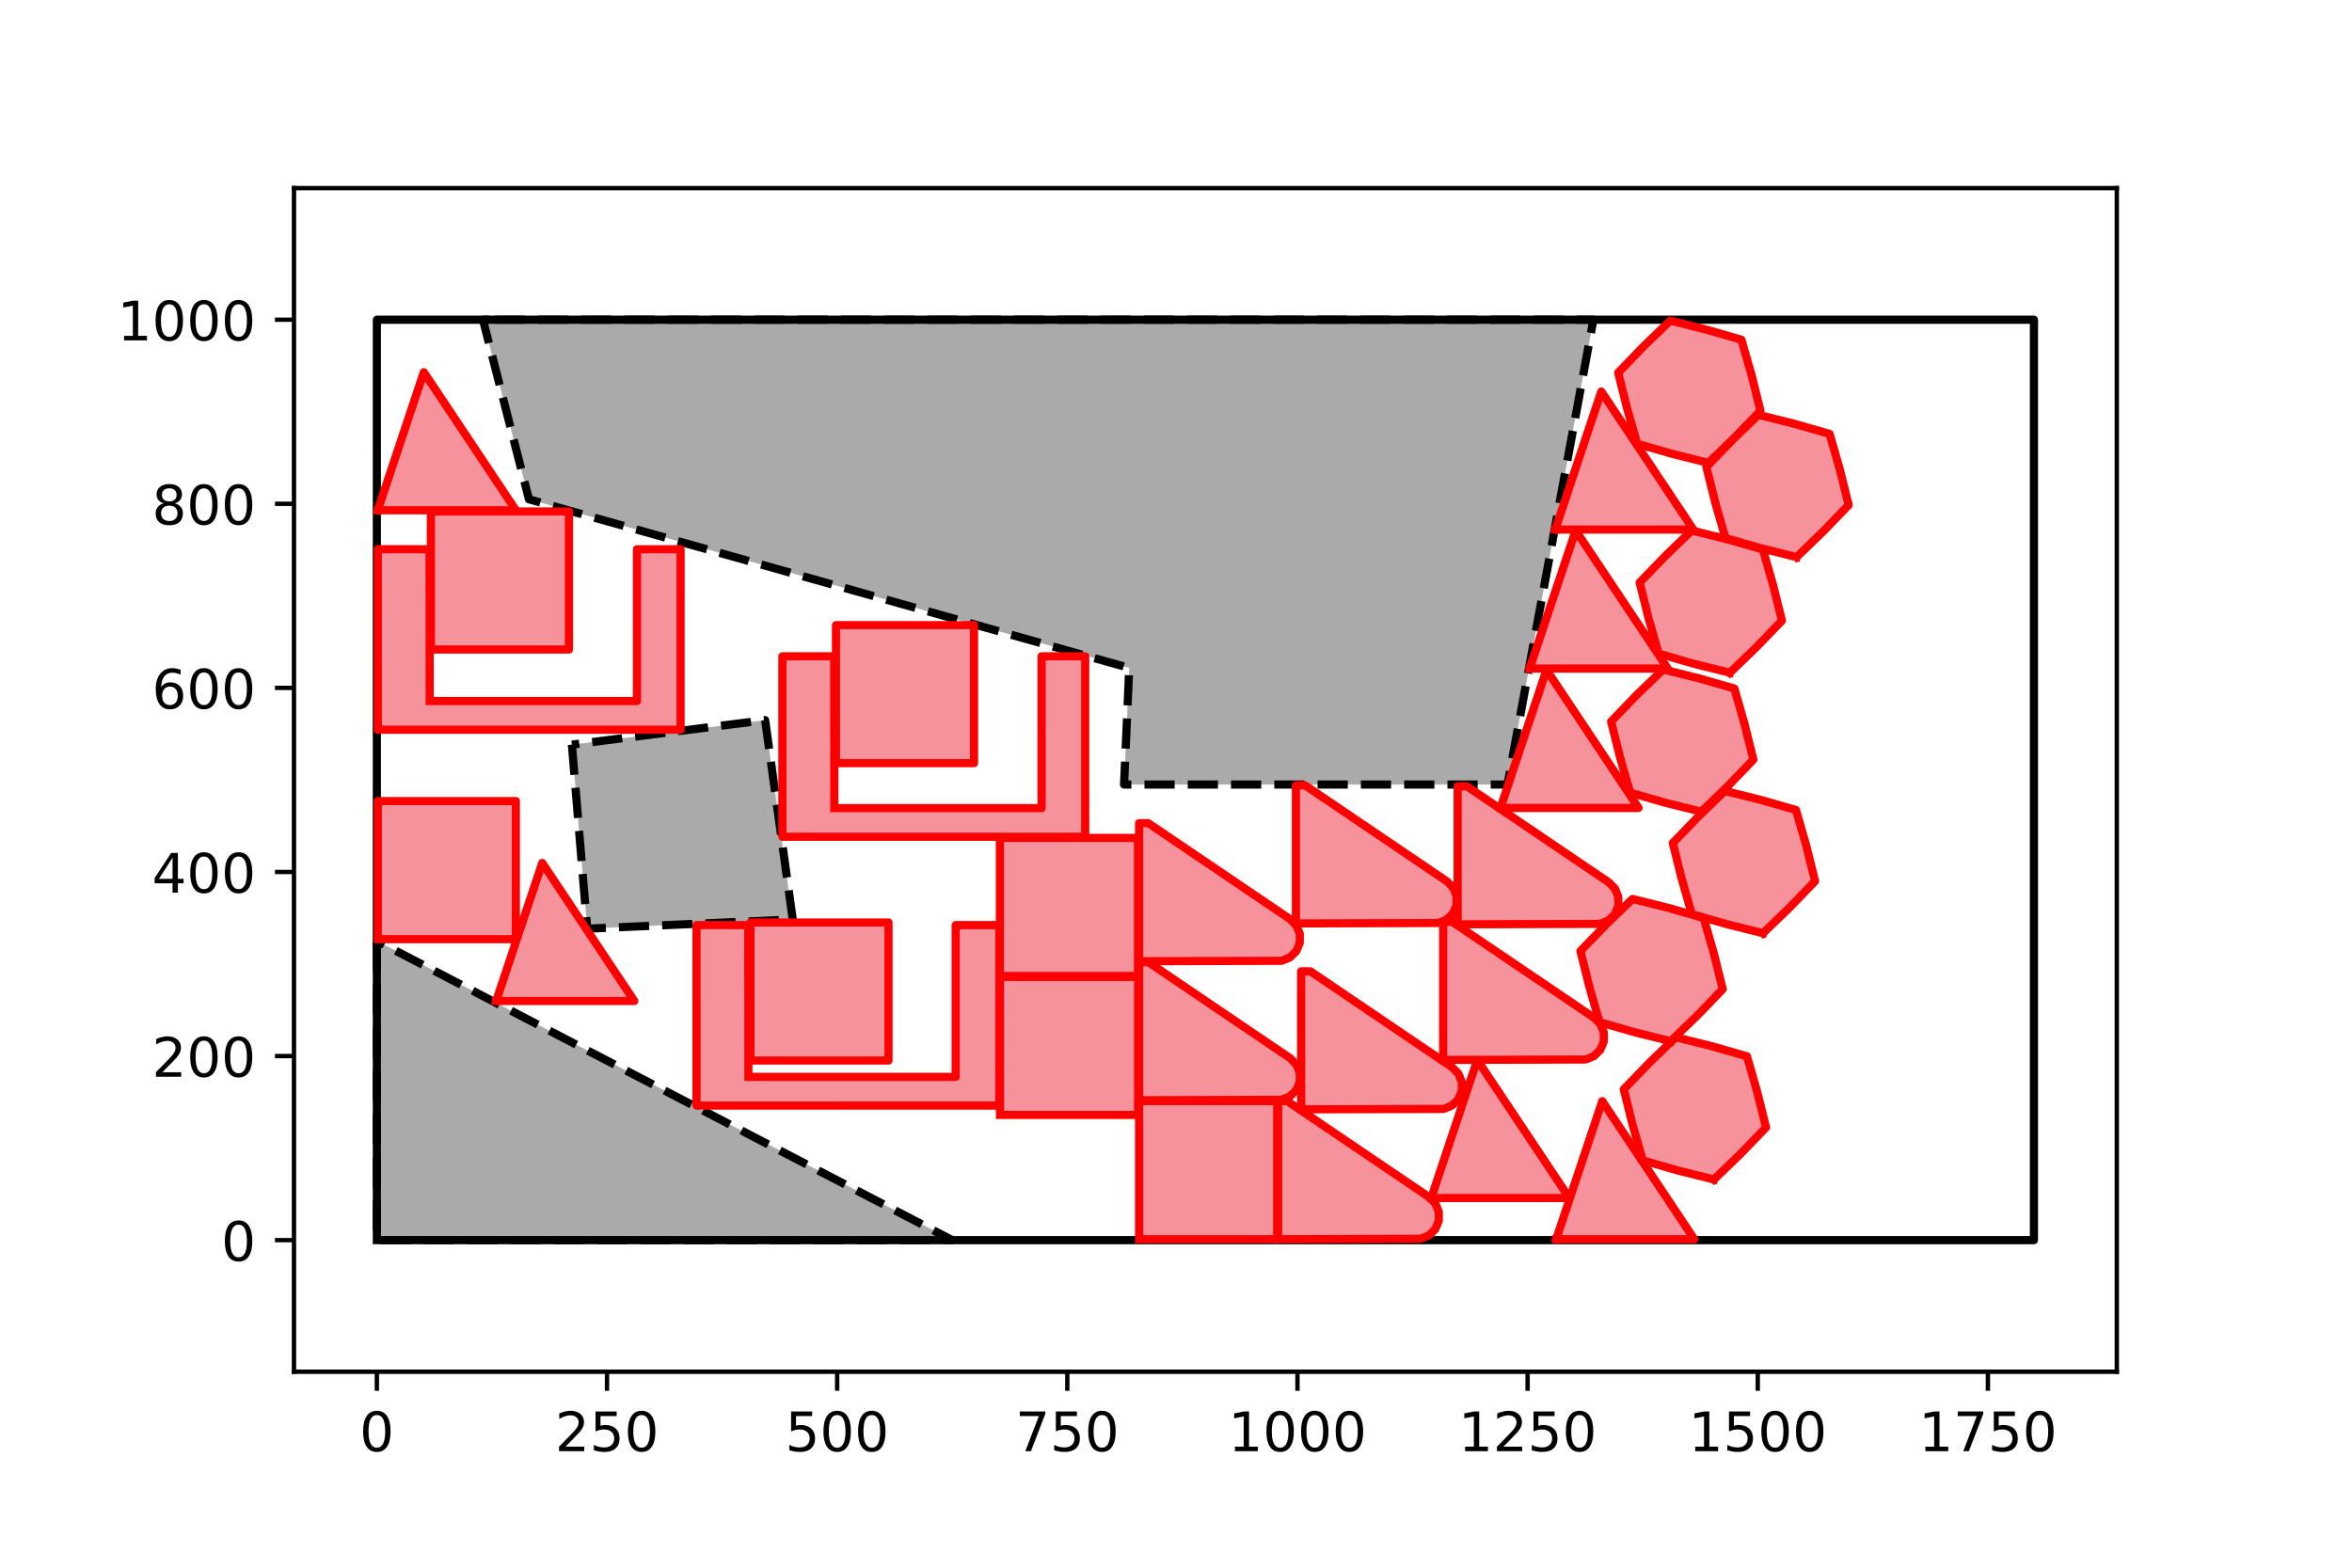 <?xml version="1.0" encoding="utf-8" standalone="no"?>
<!DOCTYPE svg PUBLIC "-//W3C//DTD SVG 1.1//EN"
  "http://www.w3.org/Graphics/SVG/1.1/DTD/svg11.dtd">
<!-- Created with matplotlib (https://matplotlib.org/) -->
<svg height="288pt" version="1.1" viewBox="0 0 432 288" width="432pt" xmlns="http://www.w3.org/2000/svg" xmlns:xlink="http://www.w3.org/1999/xlink">
 <defs>
  <style type="text/css">
*{stroke-linecap:butt;stroke-linejoin:round;}
  </style>
 </defs>
 <g id="figure_1">
  <g id="patch_1">
   <path d="M 0 288 
L 432 288 
L 432 0 
L 0 0 
z
" style="fill:#ffffff;"/>
  </g>
  <g id="axes_1">
   <g id="patch_2">
    <path d="M 54 252 
L 388.8 252 
L 388.8 34.56 
L 54 34.56 
z
" style="fill:#ffffff;"/>
   </g>
   <g id="patch_3">
    <path clip-path="url(#p2a4e616489)" d="M 69.218 172.861 
L 69.218 227.825 
L 174.907 227.825 
z
" style="fill:#aaaaaa;"/>
   </g>
   <g id="patch_4">
    <path clip-path="url(#p2a4e616489)" d="M 105.041 136.8 
L 107.858 170.607 
L 145.608 168.917 
L 140.537 132.293 
z
" style="fill:#aaaaaa;"/>
   </g>
   <g id="patch_5">
    <path clip-path="url(#p2a4e616489)" d="M 89.828 58.735 
L 88.701 58.735 
L 97.153 91.725 
L 207.412 122.703 
L 206.46 144.125 
L 276.89 144.125 
L 292.666 58.735 
L 117.436 58.735 
z
" style="fill:#aaaaaa;"/>
   </g>
   <g id="patch_6">
    <path clip-path="url(#p2a4e616489)" d="M 78.923 128.787 
L 78.905 100.9 
L 69.387 100.897 
L 69.391 134.057 
L 125.007 134.055 
L 125.01 100.9 
L 116.993 100.9 
L 116.992 128.787 
z
" style="fill:#f6929c;"/>
   </g>
   <g id="patch_7">
    <path clip-path="url(#p2a4e616489)" d="M 137.462 197.836 
L 137.444 169.949 
L 127.926 169.946 
L 127.931 203.105 
L 183.546 203.104 
L 183.549 169.949 
L 175.532 169.949 
L 175.531 197.836 
z
" style="fill:#f6929c;"/>
   </g>
   <g id="patch_8">
    <path clip-path="url(#p2a4e616489)" d="M 153.241 148.457 
L 153.223 120.57 
L 143.705 120.567 
L 143.709 153.727 
L 199.324 153.726 
L 199.327 120.57 
L 191.311 120.57 
L 191.31 148.457 
z
" style="fill:#f6929c;"/>
   </g>
   <g id="patch_9">
    <path clip-path="url(#p2a4e616489)" d="M 153.545 140.203 
L 153.545 114.839 
L 178.908 114.839 
L 178.908 140.203 
z
" style="fill:#f6929c;"/>
   </g>
   <g id="patch_10">
    <path clip-path="url(#p2a4e616489)" d="M 79.138 119.319 
L 79.138 93.955 
L 104.502 93.955 
L 104.502 119.319 
z
" style="fill:#f6929c;"/>
   </g>
   <g id="patch_11">
    <path clip-path="url(#p2a4e616489)" d="M 137.834 194.83 
L 137.834 169.466 
L 163.197 169.466 
L 163.197 194.83 
z
" style="fill:#f6929c;"/>
   </g>
   <g id="patch_12">
    <path clip-path="url(#p2a4e616489)" d="M 69.387 172.533 
L 69.387 147.169 
L 94.751 147.169 
L 94.751 172.533 
z
" style="fill:#f6929c;"/>
   </g>
   <g id="patch_13">
    <path clip-path="url(#p2a4e616489)" d="M 183.651 179.296 
L 183.651 153.933 
L 209.015 153.933 
L 209.015 179.296 
z
" style="fill:#f6929c;"/>
   </g>
   <g id="patch_14">
    <path clip-path="url(#p2a4e616489)" d="M 183.673 204.829 
L 183.673 179.465 
L 209.037 179.465 
L 209.037 204.829 
z
" style="fill:#f6929c;"/>
   </g>
   <g id="patch_15">
    <path clip-path="url(#p2a4e616489)" d="M 209.225 227.656 
L 209.225 202.293 
L 234.589 202.293 
L 234.589 227.656 
z
" style="fill:#f6929c;"/>
   </g>
   <g id="patch_16">
    <path clip-path="url(#p2a4e616489)" d="M 209.225 202.124 
L 209.225 176.76 
L 210.916 176.76 
L 236.959 194.396 
L 238.116 195.566 
L 238.739 197.089 
L 238.733 198.735 
L 238.099 200.253 
L 236.933 201.415 
L 235.412 202.043 
z
" style="fill:#f6929c;"/>
   </g>
   <g id="patch_17">
    <path clip-path="url(#p2a4e616489)" d="M 209.225 176.591 
L 209.225 151.227 
L 210.916 151.227 
L 236.959 168.863 
L 238.116 170.033 
L 238.739 171.557 
L 238.733 173.202 
L 238.099 174.721 
L 236.933 175.882 
L 235.412 176.51 
z
" style="fill:#f6929c;"/>
   </g>
   <g id="patch_18">
    <path clip-path="url(#p2a4e616489)" d="M 234.758 227.656 
L 234.758 202.293 
L 236.449 202.293 
L 262.492 219.929 
L 263.649 221.099 
L 264.272 222.622 
L 264.265 224.268 
L 263.631 225.786 
L 262.466 226.947 
L 260.945 227.576 
z
" style="fill:#f6929c;"/>
   </g>
   <g id="patch_19">
    <path clip-path="url(#p2a4e616489)" d="M 238.025 169.643 
L 238.025 144.279 
L 239.716 144.279 
L 265.759 161.915 
L 266.916 163.085 
L 267.539 164.608 
L 267.532 166.254 
L 266.898 167.772 
L 265.733 168.933 
L 264.212 169.562 
z
" style="fill:#f6929c;"/>
   </g>
   <g id="patch_20">
    <path clip-path="url(#p2a4e616489)" d="M 238.985 203.802 
L 238.985 178.438 
L 240.676 178.438 
L 266.719 196.074 
L 267.876 197.244 
L 268.499 198.767 
L 268.493 200.413 
L 267.859 201.931 
L 266.693 203.092 
L 265.172 203.721 
z
" style="fill:#f6929c;"/>
   </g>
   <g id="patch_21">
    <path clip-path="url(#p2a4e616489)" d="M 265.069 194.72 
L 265.069 169.356 
L 266.76 169.356 
L 292.803 186.993 
L 293.96 188.163 
L 294.583 189.686 
L 294.577 191.331 
L 293.942 192.85 
L 292.777 194.011 
L 291.256 194.639 
z
" style="fill:#f6929c;"/>
   </g>
   <g id="patch_22">
    <path clip-path="url(#p2a4e616489)" d="M 267.731 169.807 
L 267.731 144.443 
L 269.422 144.443 
L 295.465 162.08 
L 296.622 163.25 
L 297.244 164.773 
L 297.238 166.418 
L 296.604 167.937 
L 295.438 169.098 
L 293.917 169.726 
z
" style="fill:#f6929c;"/>
   </g>
   <g id="patch_23">
    <path clip-path="url(#p2a4e616489)" d="M 91.142 183.894 
L 99.597 158.53 
L 116.506 183.894 
z
" style="fill:#f6929c;"/>
   </g>
   <g id="patch_24">
    <path clip-path="url(#p2a4e616489)" d="M 69.387 93.736 
L 77.842 68.373 
L 94.751 93.736 
z
" style="fill:#f6929c;"/>
   </g>
   <g id="patch_25">
    <path clip-path="url(#p2a4e616489)" d="M 262.881 220.087 
L 271.335 194.724 
L 288.244 220.087 
z
" style="fill:#f6929c;"/>
   </g>
   <g id="patch_26">
    <path clip-path="url(#p2a4e616489)" d="M 275.598 148.43 
L 284.052 123.067 
L 300.962 148.43 
z
" style="fill:#f6929c;"/>
   </g>
   <g id="patch_27">
    <path clip-path="url(#p2a4e616489)" d="M 280.957 122.82 
L 289.412 97.456 
L 306.321 122.82 
z
" style="fill:#f6929c;"/>
   </g>
   <g id="patch_28">
    <path clip-path="url(#p2a4e616489)" d="M 285.659 97.287 
L 294.114 71.924 
L 311.023 97.287 
z
" style="fill:#f6929c;"/>
   </g>
   <g id="patch_29">
    <path clip-path="url(#p2a4e616489)" d="M 285.833 227.656 
L 294.287 202.293 
L 311.196 227.656 
z
" style="fill:#f6929c;"/>
   </g>
   <g id="patch_30">
    <path clip-path="url(#p2a4e616489)" d="M 306.856 191.282 
L 300.289 189.648 
L 293.789 187.781 
L 291.921 181.276 
L 290.288 174.714 
L 294.987 169.844 
L 299.853 165.149 
L 306.42 166.783 
L 312.92 168.65 
L 314.788 175.154 
L 316.421 181.717 
L 311.722 186.587 
z
" style="fill:#f6929c;"/>
   </g>
   <g id="patch_31">
    <path clip-path="url(#p2a4e616489)" d="M 312.487 149.116 
L 305.92 147.482 
L 299.42 145.615 
L 297.552 139.111 
L 295.919 132.549 
L 300.618 127.679 
L 305.484 122.984 
L 312.051 124.618 
L 318.551 126.485 
L 320.419 132.989 
L 322.052 139.551 
L 317.353 144.421 
z
" style="fill:#f6929c;"/>
   </g>
   <g id="patch_32">
    <path clip-path="url(#p2a4e616489)" d="M 313.787 85.036 
L 307.22 83.402 
L 300.72 81.535 
L 298.852 75.031 
L 297.219 68.469 
L 301.918 63.599 
L 306.784 58.904 
L 313.351 60.538 
L 319.851 62.405 
L 321.719 68.909 
L 323.352 75.471 
L 318.653 80.341 
z
" style="fill:#f6929c;"/>
   </g>
   <g id="patch_33">
    <path clip-path="url(#p2a4e616489)" d="M 314.808 216.684 
L 308.241 215.05 
L 301.742 213.183 
L 299.873 206.679 
L 298.241 200.117 
L 302.939 195.247 
L 307.806 190.552 
L 314.373 192.186 
L 320.872 194.053 
L 322.741 200.557 
L 324.373 207.119 
L 319.675 211.989 
z
" style="fill:#f6929c;"/>
   </g>
   <g id="patch_34">
    <path clip-path="url(#p2a4e616489)" d="M 317.731 123.587 
L 311.164 121.953 
L 304.664 120.086 
L 302.796 113.582 
L 301.163 107.02 
L 305.862 102.149 
L 310.728 97.454 
L 317.295 99.088 
L 323.795 100.955 
L 325.663 107.46 
L 327.296 114.022 
L 322.597 118.892 
z
" style="fill:#f6929c;"/>
   </g>
   <g id="patch_35">
    <path clip-path="url(#p2a4e616489)" d="M 323.814 171.438 
L 317.247 169.805 
L 310.748 167.937 
L 308.879 161.433 
L 307.247 154.871 
L 311.945 150.001 
L 316.812 145.306 
L 323.379 146.94 
L 329.879 148.807 
L 331.747 155.311 
L 333.38 161.873 
L 328.681 166.743 
z
" style="fill:#f6929c;"/>
   </g>
   <g id="patch_36">
    <path clip-path="url(#p2a4e616489)" d="M 329.985 102.345 
L 323.418 100.711 
L 316.919 98.844 
L 315.05 92.339 
L 313.418 85.777 
L 318.116 80.907 
L 322.983 76.212 
L 329.55 77.846 
L 336.049 79.713 
L 337.918 86.217 
L 339.55 92.78 
L 334.852 97.65 
z
" style="fill:#f6929c;"/>
   </g>
   <g id="matplotlib.axis_1">
    <g id="xtick_1">
     <g id="line2d_1">
      <defs>
       <path d="M 0 0 
L 0 3.5 
" id="m8508dc7c6f" style="stroke:#000000;stroke-width:0.8;"/>
      </defs>
      <g>
       <use style="stroke:#000000;stroke-width:0.8;" x="69.218" xlink:href="#m8508dc7c6f" y="252"/>
      </g>
     </g>
     <g id="text_1">
      <!-- 0 -->
      <defs>
       <path d="M 31.781 66.406 
Q 24.172 66.406 20.328 58.906 
Q 16.5 51.422 16.5 36.375 
Q 16.5 21.391 20.328 13.891 
Q 24.172 6.391 31.781 6.391 
Q 39.453 6.391 43.281 13.891 
Q 47.125 21.391 47.125 36.375 
Q 47.125 51.422 43.281 58.906 
Q 39.453 66.406 31.781 66.406 
z
M 31.781 74.219 
Q 44.047 74.219 50.516 64.516 
Q 56.984 54.828 56.984 36.375 
Q 56.984 17.969 50.516 8.266 
Q 44.047 -1.422 31.781 -1.422 
Q 19.531 -1.422 13.062 8.266 
Q 6.594 17.969 6.594 36.375 
Q 6.594 54.828 13.062 64.516 
Q 19.531 74.219 31.781 74.219 
z
" id="DejaVuSans-48"/>
      </defs>
      <g transform="translate(66.037 266.598)scale(0.1 -0.1)">
       <use xlink:href="#DejaVuSans-48"/>
      </g>
     </g>
    </g>
    <g id="xtick_2">
     <g id="line2d_2">
      <g>
       <use style="stroke:#000000;stroke-width:0.8;" x="111.491" xlink:href="#m8508dc7c6f" y="252"/>
      </g>
     </g>
     <g id="text_2">
      <!-- 250 -->
      <defs>
       <path d="M 19.188 8.297 
L 53.609 8.297 
L 53.609 0 
L 7.328 0 
L 7.328 8.297 
Q 12.938 14.109 22.625 23.891 
Q 32.328 33.688 34.812 36.531 
Q 39.547 41.844 41.422 45.531 
Q 43.312 49.219 43.312 52.781 
Q 43.312 58.594 39.234 62.25 
Q 35.156 65.922 28.609 65.922 
Q 23.969 65.922 18.812 64.312 
Q 13.672 62.703 7.812 59.422 
L 7.812 69.391 
Q 13.766 71.781 18.938 73 
Q 24.125 74.219 28.422 74.219 
Q 39.75 74.219 46.484 68.547 
Q 53.219 62.891 53.219 53.422 
Q 53.219 48.922 51.531 44.891 
Q 49.859 40.875 45.406 35.406 
Q 44.188 33.984 37.641 27.219 
Q 31.109 20.453 19.188 8.297 
z
" id="DejaVuSans-50"/>
       <path d="M 10.797 72.906 
L 49.516 72.906 
L 49.516 64.594 
L 19.828 64.594 
L 19.828 46.734 
Q 21.969 47.469 24.109 47.828 
Q 26.266 48.188 28.422 48.188 
Q 40.625 48.188 47.75 41.5 
Q 54.891 34.812 54.891 23.391 
Q 54.891 11.625 47.562 5.094 
Q 40.234 -1.422 26.906 -1.422 
Q 22.312 -1.422 17.547 -0.641 
Q 12.797 0.141 7.719 1.703 
L 7.719 11.625 
Q 12.109 9.234 16.797 8.062 
Q 21.484 6.891 26.703 6.891 
Q 35.156 6.891 40.078 11.328 
Q 45.016 15.766 45.016 23.391 
Q 45.016 31 40.078 35.438 
Q 35.156 39.891 26.703 39.891 
Q 22.75 39.891 18.812 39.016 
Q 14.891 38.141 10.797 36.281 
z
" id="DejaVuSans-53"/>
      </defs>
      <g transform="translate(101.947 266.598)scale(0.1 -0.1)">
       <use xlink:href="#DejaVuSans-50"/>
       <use x="63.623" xlink:href="#DejaVuSans-53"/>
       <use x="127.246" xlink:href="#DejaVuSans-48"/>
      </g>
     </g>
    </g>
    <g id="xtick_3">
     <g id="line2d_3">
      <g>
       <use style="stroke:#000000;stroke-width:0.8;" x="153.764" xlink:href="#m8508dc7c6f" y="252"/>
      </g>
     </g>
     <g id="text_3">
      <!-- 500 -->
      <g transform="translate(144.22 266.598)scale(0.1 -0.1)">
       <use xlink:href="#DejaVuSans-53"/>
       <use x="63.623" xlink:href="#DejaVuSans-48"/>
       <use x="127.246" xlink:href="#DejaVuSans-48"/>
      </g>
     </g>
    </g>
    <g id="xtick_4">
     <g id="line2d_4">
      <g>
       <use style="stroke:#000000;stroke-width:0.8;" x="196.036" xlink:href="#m8508dc7c6f" y="252"/>
      </g>
     </g>
     <g id="text_4">
      <!-- 750 -->
      <defs>
       <path d="M 8.203 72.906 
L 55.078 72.906 
L 55.078 68.703 
L 28.609 0 
L 18.312 0 
L 43.219 64.594 
L 8.203 64.594 
z
" id="DejaVuSans-55"/>
      </defs>
      <g transform="translate(186.493 266.598)scale(0.1 -0.1)">
       <use xlink:href="#DejaVuSans-55"/>
       <use x="63.623" xlink:href="#DejaVuSans-53"/>
       <use x="127.246" xlink:href="#DejaVuSans-48"/>
      </g>
     </g>
    </g>
    <g id="xtick_5">
     <g id="line2d_5">
      <g>
       <use style="stroke:#000000;stroke-width:0.8;" x="238.309" xlink:href="#m8508dc7c6f" y="252"/>
      </g>
     </g>
     <g id="text_5">
      <!-- 1000 -->
      <defs>
       <path d="M 12.406 8.297 
L 28.516 8.297 
L 28.516 63.922 
L 10.984 60.406 
L 10.984 69.391 
L 28.422 72.906 
L 38.281 72.906 
L 38.281 8.297 
L 54.391 8.297 
L 54.391 0 
L 12.406 0 
z
" id="DejaVuSans-49"/>
      </defs>
      <g transform="translate(225.584 266.598)scale(0.1 -0.1)">
       <use xlink:href="#DejaVuSans-49"/>
       <use x="63.623" xlink:href="#DejaVuSans-48"/>
       <use x="127.246" xlink:href="#DejaVuSans-48"/>
       <use x="190.869" xlink:href="#DejaVuSans-48"/>
      </g>
     </g>
    </g>
    <g id="xtick_6">
     <g id="line2d_6">
      <g>
       <use style="stroke:#000000;stroke-width:0.8;" x="280.582" xlink:href="#m8508dc7c6f" y="252"/>
      </g>
     </g>
     <g id="text_6">
      <!-- 1250 -->
      <g transform="translate(267.857 266.598)scale(0.1 -0.1)">
       <use xlink:href="#DejaVuSans-49"/>
       <use x="63.623" xlink:href="#DejaVuSans-50"/>
       <use x="127.246" xlink:href="#DejaVuSans-53"/>
       <use x="190.869" xlink:href="#DejaVuSans-48"/>
      </g>
     </g>
    </g>
    <g id="xtick_7">
     <g id="line2d_7">
      <g>
       <use style="stroke:#000000;stroke-width:0.8;" x="322.855" xlink:href="#m8508dc7c6f" y="252"/>
      </g>
     </g>
     <g id="text_7">
      <!-- 1500 -->
      <g transform="translate(310.13 266.598)scale(0.1 -0.1)">
       <use xlink:href="#DejaVuSans-49"/>
       <use x="63.623" xlink:href="#DejaVuSans-53"/>
       <use x="127.246" xlink:href="#DejaVuSans-48"/>
       <use x="190.869" xlink:href="#DejaVuSans-48"/>
      </g>
     </g>
    </g>
    <g id="xtick_8">
     <g id="line2d_8">
      <g>
       <use style="stroke:#000000;stroke-width:0.8;" x="365.127" xlink:href="#m8508dc7c6f" y="252"/>
      </g>
     </g>
     <g id="text_8">
      <!-- 1750 -->
      <g transform="translate(352.402 266.598)scale(0.1 -0.1)">
       <use xlink:href="#DejaVuSans-49"/>
       <use x="63.623" xlink:href="#DejaVuSans-55"/>
       <use x="127.246" xlink:href="#DejaVuSans-53"/>
       <use x="190.869" xlink:href="#DejaVuSans-48"/>
      </g>
     </g>
    </g>
   </g>
   <g id="matplotlib.axis_2">
    <g id="ytick_1">
     <g id="line2d_9">
      <defs>
       <path d="M 0 0 
L -3.5 0 
" id="m7c5f5f25c4" style="stroke:#000000;stroke-width:0.8;"/>
      </defs>
      <g>
       <use style="stroke:#000000;stroke-width:0.8;" x="54" xlink:href="#m7c5f5f25c4" y="227.825"/>
      </g>
     </g>
     <g id="text_9">
      <!-- 0 -->
      <g transform="translate(40.638 231.625)scale(0.1 -0.1)">
       <use xlink:href="#DejaVuSans-48"/>
      </g>
     </g>
    </g>
    <g id="ytick_2">
     <g id="line2d_10">
      <g>
       <use style="stroke:#000000;stroke-width:0.8;" x="54" xlink:href="#m7c5f5f25c4" y="194.007"/>
      </g>
     </g>
     <g id="text_10">
      <!-- 200 -->
      <g transform="translate(27.913 197.806)scale(0.1 -0.1)">
       <use xlink:href="#DejaVuSans-50"/>
       <use x="63.623" xlink:href="#DejaVuSans-48"/>
       <use x="127.246" xlink:href="#DejaVuSans-48"/>
      </g>
     </g>
    </g>
    <g id="ytick_3">
     <g id="line2d_11">
      <g>
       <use style="stroke:#000000;stroke-width:0.8;" x="54" xlink:href="#m7c5f5f25c4" y="160.189"/>
      </g>
     </g>
     <g id="text_11">
      <!-- 400 -->
      <defs>
       <path d="M 37.797 64.312 
L 12.891 25.391 
L 37.797 25.391 
z
M 35.203 72.906 
L 47.609 72.906 
L 47.609 25.391 
L 58.016 25.391 
L 58.016 17.188 
L 47.609 17.188 
L 47.609 0 
L 37.797 0 
L 37.797 17.188 
L 4.891 17.188 
L 4.891 26.703 
z
" id="DejaVuSans-52"/>
      </defs>
      <g transform="translate(27.913 163.988)scale(0.1 -0.1)">
       <use xlink:href="#DejaVuSans-52"/>
       <use x="63.623" xlink:href="#DejaVuSans-48"/>
       <use x="127.246" xlink:href="#DejaVuSans-48"/>
      </g>
     </g>
    </g>
    <g id="ytick_4">
     <g id="line2d_12">
      <g>
       <use style="stroke:#000000;stroke-width:0.8;" x="54" xlink:href="#m7c5f5f25c4" y="126.371"/>
      </g>
     </g>
     <g id="text_12">
      <!-- 600 -->
      <defs>
       <path d="M 33.016 40.375 
Q 26.375 40.375 22.484 35.828 
Q 18.609 31.297 18.609 23.391 
Q 18.609 15.531 22.484 10.953 
Q 26.375 6.391 33.016 6.391 
Q 39.656 6.391 43.531 10.953 
Q 47.406 15.531 47.406 23.391 
Q 47.406 31.297 43.531 35.828 
Q 39.656 40.375 33.016 40.375 
z
M 52.594 71.297 
L 52.594 62.312 
Q 48.875 64.062 45.094 64.984 
Q 41.312 65.922 37.594 65.922 
Q 27.828 65.922 22.672 59.328 
Q 17.531 52.734 16.797 39.406 
Q 19.672 43.656 24.016 45.922 
Q 28.375 48.188 33.594 48.188 
Q 44.578 48.188 50.953 41.516 
Q 57.328 34.859 57.328 23.391 
Q 57.328 12.156 50.688 5.359 
Q 44.047 -1.422 33.016 -1.422 
Q 20.359 -1.422 13.672 8.266 
Q 6.984 17.969 6.984 36.375 
Q 6.984 53.656 15.188 63.938 
Q 23.391 74.219 37.203 74.219 
Q 40.922 74.219 44.703 73.484 
Q 48.484 72.75 52.594 71.297 
z
" id="DejaVuSans-54"/>
      </defs>
      <g transform="translate(27.913 130.17)scale(0.1 -0.1)">
       <use xlink:href="#DejaVuSans-54"/>
       <use x="63.623" xlink:href="#DejaVuSans-48"/>
       <use x="127.246" xlink:href="#DejaVuSans-48"/>
      </g>
     </g>
    </g>
    <g id="ytick_5">
     <g id="line2d_13">
      <g>
       <use style="stroke:#000000;stroke-width:0.8;" x="54" xlink:href="#m7c5f5f25c4" y="92.553"/>
      </g>
     </g>
     <g id="text_13">
      <!-- 800 -->
      <defs>
       <path d="M 31.781 34.625 
Q 24.75 34.625 20.719 30.859 
Q 16.703 27.094 16.703 20.516 
Q 16.703 13.922 20.719 10.156 
Q 24.75 6.391 31.781 6.391 
Q 38.812 6.391 42.859 10.172 
Q 46.922 13.969 46.922 20.516 
Q 46.922 27.094 42.891 30.859 
Q 38.875 34.625 31.781 34.625 
z
M 21.922 38.812 
Q 15.578 40.375 12.031 44.719 
Q 8.5 49.078 8.5 55.328 
Q 8.5 64.062 14.719 69.141 
Q 20.953 74.219 31.781 74.219 
Q 42.672 74.219 48.875 69.141 
Q 55.078 64.062 55.078 55.328 
Q 55.078 49.078 51.531 44.719 
Q 48 40.375 41.703 38.812 
Q 48.828 37.156 52.797 32.312 
Q 56.781 27.484 56.781 20.516 
Q 56.781 9.906 50.312 4.234 
Q 43.844 -1.422 31.781 -1.422 
Q 19.734 -1.422 13.25 4.234 
Q 6.781 9.906 6.781 20.516 
Q 6.781 27.484 10.781 32.312 
Q 14.797 37.156 21.922 38.812 
z
M 18.312 54.391 
Q 18.312 48.734 21.844 45.562 
Q 25.391 42.391 31.781 42.391 
Q 38.141 42.391 41.719 45.562 
Q 45.312 48.734 45.312 54.391 
Q 45.312 60.062 41.719 63.234 
Q 38.141 66.406 31.781 66.406 
Q 25.391 66.406 21.844 63.234 
Q 18.312 60.062 18.312 54.391 
z
" id="DejaVuSans-56"/>
      </defs>
      <g transform="translate(27.913 96.352)scale(0.1 -0.1)">
       <use xlink:href="#DejaVuSans-56"/>
       <use x="63.623" xlink:href="#DejaVuSans-48"/>
       <use x="127.246" xlink:href="#DejaVuSans-48"/>
      </g>
     </g>
    </g>
    <g id="ytick_6">
     <g id="line2d_14">
      <g>
       <use style="stroke:#000000;stroke-width:0.8;" x="54" xlink:href="#m7c5f5f25c4" y="58.735"/>
      </g>
     </g>
     <g id="text_14">
      <!-- 1000 -->
      <g transform="translate(21.55 62.534)scale(0.1 -0.1)">
       <use xlink:href="#DejaVuSans-49"/>
       <use x="63.623" xlink:href="#DejaVuSans-48"/>
       <use x="127.246" xlink:href="#DejaVuSans-48"/>
       <use x="190.869" xlink:href="#DejaVuSans-48"/>
      </g>
     </g>
    </g>
   </g>
   <g id="line2d_15">
    <path clip-path="url(#p2a4e616489)" d="M 69.218 227.825 
L 373.582 227.825 
L 373.582 58.735 
L 69.218 58.735 
L 69.218 227.825 
" style="fill:none;stroke:#000000;stroke-linecap:square;stroke-width:1.5;"/>
   </g>
   <g id="line2d_16">
    <path clip-path="url(#p2a4e616489)" d="M 69.218 172.861 
L 69.218 227.825 
L 174.907 227.825 
L 69.218 172.861 
" style="fill:none;stroke:#000000;stroke-dasharray:5.55,2.4;stroke-dashoffset:0;stroke-width:1.5;"/>
   </g>
   <g id="line2d_17">
    <path clip-path="url(#p2a4e616489)" d="M 105.041 136.8 
L 107.858 170.607 
L 145.608 168.917 
L 140.537 132.293 
L 105.041 136.8 
" style="fill:none;stroke:#000000;stroke-dasharray:5.55,2.4;stroke-dashoffset:0;stroke-width:1.5;"/>
   </g>
   <g id="line2d_18">
    <path clip-path="url(#p2a4e616489)" d="M 89.828 58.735 
L 88.701 58.735 
L 97.153 91.725 
L 207.412 122.703 
L 206.46 144.125 
L 276.89 144.125 
L 292.666 58.735 
L 117.436 58.735 
L 89.828 58.735 
" style="fill:none;stroke:#000000;stroke-dasharray:5.55,2.4;stroke-dashoffset:0;stroke-width:1.5;"/>
   </g>
   <g id="line2d_19">
    <path clip-path="url(#p2a4e616489)" d="M 78.923 128.787 
L 78.905 100.9 
L 69.387 100.897 
L 69.391 134.057 
L 125.007 134.055 
L 125.01 100.9 
L 116.993 100.9 
L 116.992 128.787 
L 78.923 128.787 
" style="fill:none;stroke:#ff0000;stroke-linecap:square;stroke-width:1.5;"/>
   </g>
   <g id="line2d_20">
    <path clip-path="url(#p2a4e616489)" d="M 137.462 197.836 
L 137.444 169.949 
L 127.926 169.946 
L 127.931 203.105 
L 183.546 203.104 
L 183.549 169.949 
L 175.532 169.949 
L 175.531 197.836 
L 137.462 197.836 
" style="fill:none;stroke:#ff0000;stroke-linecap:square;stroke-width:1.5;"/>
   </g>
   <g id="line2d_21">
    <path clip-path="url(#p2a4e616489)" d="M 153.241 148.457 
L 153.223 120.57 
L 143.705 120.567 
L 143.709 153.727 
L 199.324 153.726 
L 199.327 120.57 
L 191.311 120.57 
L 191.31 148.457 
L 153.241 148.457 
" style="fill:none;stroke:#ff0000;stroke-linecap:square;stroke-width:1.5;"/>
   </g>
   <g id="line2d_22">
    <path clip-path="url(#p2a4e616489)" d="M 153.545 140.203 
L 153.545 114.839 
L 178.908 114.839 
L 178.908 140.203 
L 153.545 140.203 
" style="fill:none;stroke:#ff0000;stroke-linecap:square;stroke-width:1.5;"/>
   </g>
   <g id="line2d_23">
    <path clip-path="url(#p2a4e616489)" d="M 79.138 119.319 
L 79.138 93.955 
L 104.502 93.955 
L 104.502 119.319 
L 79.138 119.319 
" style="fill:none;stroke:#ff0000;stroke-linecap:square;stroke-width:1.5;"/>
   </g>
   <g id="line2d_24">
    <path clip-path="url(#p2a4e616489)" d="M 137.834 194.83 
L 137.834 169.466 
L 163.197 169.466 
L 163.197 194.83 
L 137.834 194.83 
" style="fill:none;stroke:#ff0000;stroke-linecap:square;stroke-width:1.5;"/>
   </g>
   <g id="line2d_25">
    <path clip-path="url(#p2a4e616489)" d="M 69.387 172.533 
L 69.387 147.169 
L 94.751 147.169 
L 94.751 172.533 
L 69.387 172.533 
" style="fill:none;stroke:#ff0000;stroke-linecap:square;stroke-width:1.5;"/>
   </g>
   <g id="line2d_26">
    <path clip-path="url(#p2a4e616489)" d="M 183.651 179.296 
L 183.651 153.933 
L 209.015 153.933 
L 209.015 179.296 
L 183.651 179.296 
" style="fill:none;stroke:#ff0000;stroke-linecap:square;stroke-width:1.5;"/>
   </g>
   <g id="line2d_27">
    <path clip-path="url(#p2a4e616489)" d="M 183.673 204.829 
L 183.673 179.465 
L 209.037 179.465 
L 209.037 204.829 
L 183.673 204.829 
" style="fill:none;stroke:#ff0000;stroke-linecap:square;stroke-width:1.5;"/>
   </g>
   <g id="line2d_28">
    <path clip-path="url(#p2a4e616489)" d="M 209.225 227.656 
L 209.225 202.293 
L 234.589 202.293 
L 234.589 227.656 
L 209.225 227.656 
" style="fill:none;stroke:#ff0000;stroke-linecap:square;stroke-width:1.5;"/>
   </g>
   <g id="line2d_29">
    <path clip-path="url(#p2a4e616489)" d="M 209.225 202.124 
L 209.225 176.76 
L 210.916 176.76 
L 236.959 194.396 
L 238.116 195.566 
L 238.739 197.089 
L 238.733 198.735 
L 238.099 200.253 
L 236.933 201.415 
L 235.412 202.043 
L 209.225 202.124 
" style="fill:none;stroke:#ff0000;stroke-linecap:square;stroke-width:1.5;"/>
   </g>
   <g id="line2d_30">
    <path clip-path="url(#p2a4e616489)" d="M 209.225 176.591 
L 209.225 151.227 
L 210.916 151.227 
L 236.959 168.863 
L 238.116 170.033 
L 238.739 171.557 
L 238.733 173.202 
L 238.099 174.721 
L 236.933 175.882 
L 235.412 176.51 
L 209.225 176.591 
" style="fill:none;stroke:#ff0000;stroke-linecap:square;stroke-width:1.5;"/>
   </g>
   <g id="line2d_31">
    <path clip-path="url(#p2a4e616489)" d="M 234.758 227.656 
L 234.758 202.293 
L 236.449 202.293 
L 262.492 219.929 
L 263.649 221.099 
L 264.272 222.622 
L 264.265 224.268 
L 263.631 225.786 
L 262.466 226.947 
L 260.945 227.576 
L 234.758 227.656 
" style="fill:none;stroke:#ff0000;stroke-linecap:square;stroke-width:1.5;"/>
   </g>
   <g id="line2d_32">
    <path clip-path="url(#p2a4e616489)" d="M 238.025 169.643 
L 238.025 144.279 
L 239.716 144.279 
L 265.759 161.915 
L 266.916 163.085 
L 267.539 164.608 
L 267.532 166.254 
L 266.898 167.772 
L 265.733 168.933 
L 264.212 169.562 
L 238.025 169.643 
" style="fill:none;stroke:#ff0000;stroke-linecap:square;stroke-width:1.5;"/>
   </g>
   <g id="line2d_33">
    <path clip-path="url(#p2a4e616489)" d="M 238.985 203.802 
L 238.985 178.438 
L 240.676 178.438 
L 266.719 196.074 
L 267.876 197.244 
L 268.499 198.767 
L 268.493 200.413 
L 267.859 201.931 
L 266.693 203.092 
L 265.172 203.721 
L 238.985 203.802 
" style="fill:none;stroke:#ff0000;stroke-linecap:square;stroke-width:1.5;"/>
   </g>
   <g id="line2d_34">
    <path clip-path="url(#p2a4e616489)" d="M 265.069 194.72 
L 265.069 169.356 
L 266.76 169.356 
L 292.803 186.993 
L 293.96 188.163 
L 294.583 189.686 
L 294.577 191.331 
L 293.942 192.85 
L 292.777 194.011 
L 291.256 194.639 
L 265.069 194.72 
" style="fill:none;stroke:#ff0000;stroke-linecap:square;stroke-width:1.5;"/>
   </g>
   <g id="line2d_35">
    <path clip-path="url(#p2a4e616489)" d="M 267.731 169.807 
L 267.731 144.443 
L 269.422 144.443 
L 295.465 162.08 
L 296.622 163.25 
L 297.244 164.773 
L 297.238 166.418 
L 296.604 167.937 
L 295.438 169.098 
L 293.917 169.726 
L 267.731 169.807 
" style="fill:none;stroke:#ff0000;stroke-linecap:square;stroke-width:1.5;"/>
   </g>
   <g id="line2d_36">
    <path clip-path="url(#p2a4e616489)" d="M 91.142 183.894 
L 99.597 158.53 
L 116.506 183.894 
L 91.142 183.894 
" style="fill:none;stroke:#ff0000;stroke-linecap:square;stroke-width:1.5;"/>
   </g>
   <g id="line2d_37">
    <path clip-path="url(#p2a4e616489)" d="M 69.387 93.736 
L 77.842 68.373 
L 94.751 93.736 
L 69.387 93.736 
" style="fill:none;stroke:#ff0000;stroke-linecap:square;stroke-width:1.5;"/>
   </g>
   <g id="line2d_38">
    <path clip-path="url(#p2a4e616489)" d="M 262.881 220.087 
L 271.335 194.724 
L 288.244 220.087 
L 262.881 220.087 
" style="fill:none;stroke:#ff0000;stroke-linecap:square;stroke-width:1.5;"/>
   </g>
   <g id="line2d_39">
    <path clip-path="url(#p2a4e616489)" d="M 275.598 148.43 
L 284.052 123.067 
L 300.962 148.43 
L 275.598 148.43 
" style="fill:none;stroke:#ff0000;stroke-linecap:square;stroke-width:1.5;"/>
   </g>
   <g id="line2d_40">
    <path clip-path="url(#p2a4e616489)" d="M 280.957 122.82 
L 289.412 97.456 
L 306.321 122.82 
L 280.957 122.82 
" style="fill:none;stroke:#ff0000;stroke-linecap:square;stroke-width:1.5;"/>
   </g>
   <g id="line2d_41">
    <path clip-path="url(#p2a4e616489)" d="M 285.659 97.287 
L 294.114 71.924 
L 311.023 97.287 
L 285.659 97.287 
" style="fill:none;stroke:#ff0000;stroke-linecap:square;stroke-width:1.5;"/>
   </g>
   <g id="line2d_42">
    <path clip-path="url(#p2a4e616489)" d="M 285.833 227.656 
L 294.287 202.293 
L 311.196 227.656 
L 285.833 227.656 
" style="fill:none;stroke:#ff0000;stroke-linecap:square;stroke-width:1.5;"/>
   </g>
   <g id="line2d_43">
    <path clip-path="url(#p2a4e616489)" d="M 306.856 191.282 
L 300.289 189.648 
L 293.789 187.781 
L 291.921 181.276 
L 290.288 174.714 
L 294.987 169.844 
L 299.853 165.149 
L 306.42 166.783 
L 312.92 168.65 
L 314.788 175.154 
L 316.421 181.717 
L 311.722 186.587 
L 306.856 191.282 
" style="fill:none;stroke:#ff0000;stroke-linecap:square;stroke-width:1.5;"/>
   </g>
   <g id="line2d_44">
    <path clip-path="url(#p2a4e616489)" d="M 312.487 149.116 
L 305.92 147.482 
L 299.42 145.615 
L 297.552 139.111 
L 295.919 132.549 
L 300.618 127.679 
L 305.484 122.984 
L 312.051 124.618 
L 318.551 126.485 
L 320.419 132.989 
L 322.052 139.551 
L 317.353 144.421 
L 312.487 149.116 
" style="fill:none;stroke:#ff0000;stroke-linecap:square;stroke-width:1.5;"/>
   </g>
   <g id="line2d_45">
    <path clip-path="url(#p2a4e616489)" d="M 313.787 85.036 
L 307.22 83.402 
L 300.72 81.535 
L 298.852 75.031 
L 297.219 68.469 
L 301.918 63.599 
L 306.784 58.904 
L 313.351 60.538 
L 319.851 62.405 
L 321.719 68.909 
L 323.352 75.471 
L 318.653 80.341 
L 313.787 85.036 
" style="fill:none;stroke:#ff0000;stroke-linecap:square;stroke-width:1.5;"/>
   </g>
   <g id="line2d_46">
    <path clip-path="url(#p2a4e616489)" d="M 314.808 216.684 
L 308.241 215.05 
L 301.742 213.183 
L 299.873 206.679 
L 298.241 200.117 
L 302.939 195.247 
L 307.806 190.552 
L 314.373 192.186 
L 320.872 194.053 
L 322.741 200.557 
L 324.373 207.119 
L 319.675 211.989 
L 314.808 216.684 
" style="fill:none;stroke:#ff0000;stroke-linecap:square;stroke-width:1.5;"/>
   </g>
   <g id="line2d_47">
    <path clip-path="url(#p2a4e616489)" d="M 317.731 123.587 
L 311.164 121.953 
L 304.664 120.086 
L 302.796 113.582 
L 301.163 107.02 
L 305.862 102.149 
L 310.728 97.454 
L 317.295 99.088 
L 323.795 100.955 
L 325.663 107.46 
L 327.296 114.022 
L 322.597 118.892 
L 317.731 123.587 
" style="fill:none;stroke:#ff0000;stroke-linecap:square;stroke-width:1.5;"/>
   </g>
   <g id="line2d_48">
    <path clip-path="url(#p2a4e616489)" d="M 323.814 171.438 
L 317.247 169.805 
L 310.748 167.937 
L 308.879 161.433 
L 307.247 154.871 
L 311.945 150.001 
L 316.812 145.306 
L 323.379 146.94 
L 329.879 148.807 
L 331.747 155.311 
L 333.38 161.873 
L 328.681 166.743 
L 323.814 171.438 
" style="fill:none;stroke:#ff0000;stroke-linecap:square;stroke-width:1.5;"/>
   </g>
   <g id="line2d_49">
    <path clip-path="url(#p2a4e616489)" d="M 329.985 102.345 
L 323.418 100.711 
L 316.919 98.844 
L 315.05 92.339 
L 313.418 85.777 
L 318.116 80.907 
L 322.983 76.212 
L 329.55 77.846 
L 336.049 79.713 
L 337.918 86.217 
L 339.55 92.78 
L 334.852 97.65 
L 329.985 102.345 
" style="fill:none;stroke:#ff0000;stroke-linecap:square;stroke-width:1.5;"/>
   </g>
   <g id="patch_37">
    <path d="M 54 252 
L 54 34.56 
" style="fill:none;stroke:#000000;stroke-linecap:square;stroke-linejoin:miter;stroke-width:0.8;"/>
   </g>
   <g id="patch_38">
    <path d="M 388.8 252 
L 388.8 34.56 
" style="fill:none;stroke:#000000;stroke-linecap:square;stroke-linejoin:miter;stroke-width:0.8;"/>
   </g>
   <g id="patch_39">
    <path d="M 54 252 
L 388.8 252 
" style="fill:none;stroke:#000000;stroke-linecap:square;stroke-linejoin:miter;stroke-width:0.8;"/>
   </g>
   <g id="patch_40">
    <path d="M 54 34.56 
L 388.8 34.56 
" style="fill:none;stroke:#000000;stroke-linecap:square;stroke-linejoin:miter;stroke-width:0.8;"/>
   </g>
  </g>
 </g>
 <defs>
  <clipPath id="p2a4e616489">
   <rect height="217.44" width="334.8" x="54" y="34.56"/>
  </clipPath>
 </defs>
</svg>
